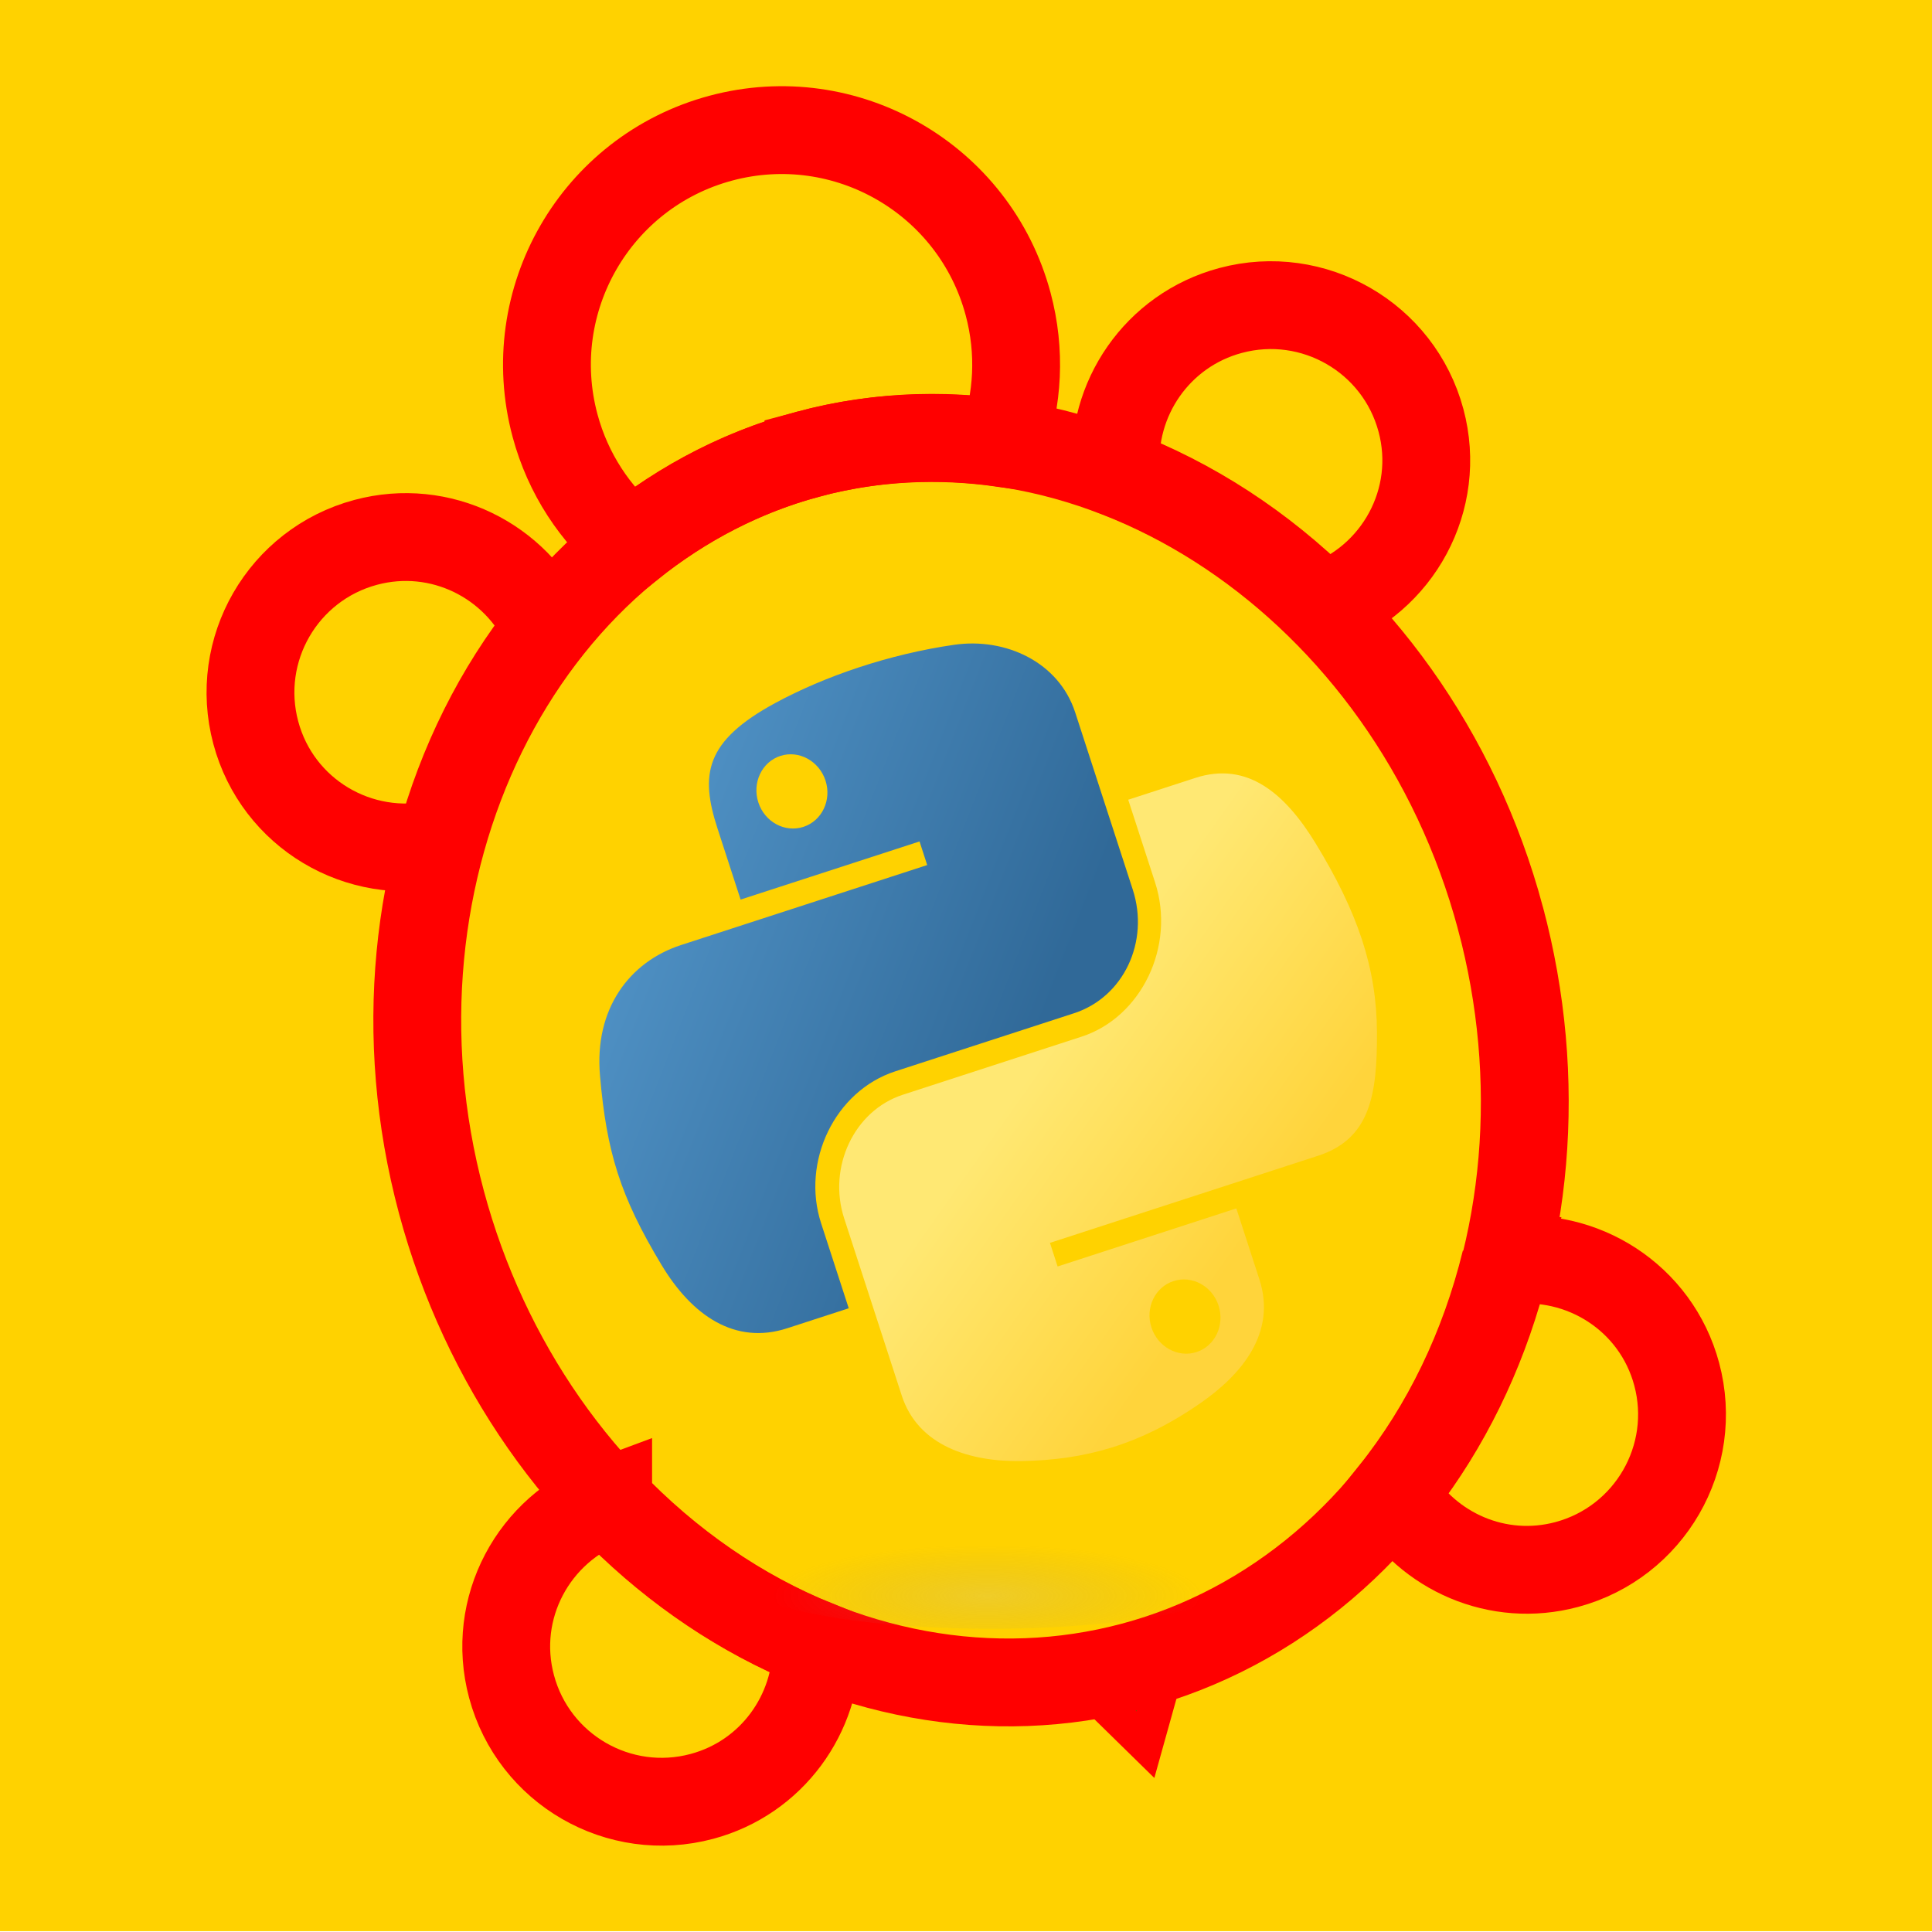 <?xml version="1.0" encoding="utf-8"?>
<svg version="1.1" width="55" height="55" viewBox="0 0 55 55" id="svg2" xmlns="http://www.w3.org/2000/svg">
  <rect x="-0.064" y="-0.359" width="55.204" height="55.336" style="fill: rgb(255, 210, 0);"/>
  <g transform="matrix(0.966,-0.259,0.259,0.966,-6.801,7.913)" id="g3661" style="fill:#00a000;fill-opacity:1">
    <path d="m 27.497,48.279 c -0.553,0 -1.099,-0.035 -1.637,-0.1 l 1.388,2.349 1.368,-2.313 c -0.371,0.03 -0.741,0.064 -1.119,0.064 z" id="path6" style="fill: rgb(0, 160, 0); fill-opacity: 1; stroke-opacity: 1; stroke: rgb(255, 0, 0);"/>
    <g id="g8" style="fill:#00a000;fill-opacity:1;stroke:#004000;stroke-width:2.5;stroke-miterlimit:4;stroke-opacity:1;stroke-dasharray:none">
      <path d="m 40.16,11.726 c -2.164,0 -3.958,1.555 -4.343,3.607 1.859,1.345 3.457,3.115 4.675,5.208 2.285,-0.172 4.094,-2.061 4.094,-4.39 0,-2.444 -1.982,-4.425 -4.426,-4.425 z" id="path10" style="fill: rgb(0, 160, 0); stroke-width: 2.5; stroke-miterlimit: 4; stroke-opacity: 1; stroke-dasharray: none; fill-opacity: 0; stroke: rgb(255, 0, 0);"/>
      <path d="m 40.713,39.887 c -1.224,2.232 -2.86,4.131 -4.797,5.556 0.521,1.864 2.213,3.239 4.244,3.239 2.443,0 4.426,-1.98 4.426,-4.424 0,-2.255 -1.693,-4.096 -3.873,-4.371 z" id="path12" style="fill: rgb(0, 160, 0); stroke-width: 2.5; stroke-miterlimit: 4; stroke-opacity: 1; stroke-dasharray: none; fill-opacity: 0; stroke: rgb(255, 0, 0);"/>
      <path d="m 14.273,39.871 c -2.253,0.206 -4.024,2.079 -4.024,4.387 0,2.443 1.98,4.424 4.424,4.424 2.064,0 3.784,-1.42 4.272,-3.332 -1.883,-1.416 -3.475,-3.289 -4.672,-5.479 z" id="path14" style="fill: rgb(0, 160, 0); stroke-width: 2.5; stroke-miterlimit: 4; stroke-opacity: 1; stroke-dasharray: none; fill-opacity: 0; stroke: rgb(255, 0, 0);"/>
      <path d="m 19.026,15.437 c -0.343,-2.103 -2.154,-3.711 -4.353,-3.711 -2.444,0 -4.424,1.981 -4.424,4.424 0,2.382 1.886,4.31 4.245,4.406 1.186,-2.043 2.732,-3.784 4.532,-5.119 z" id="path16" style="fill: rgb(0, 160, 0); stroke-width: 2.5; stroke-miterlimit: 4; stroke-opacity: 1; stroke-dasharray: none; fill-opacity: 0; stroke: rgb(255, 0, 0);"/>
    </g>
    <path d="m 27.497,12.563 c 1.908,0 3.728,0.411 5.418,1.128 0.741,-1.076 1.178,-2.377 1.178,-3.783 0,-3.687 -2.989,-6.677 -6.677,-6.677 -3.687,0 -6.676,2.99 -6.676,6.677 0,1.428 0.452,2.749 1.216,3.834 1.724,-0.749 3.587,-1.179 5.541,-1.179 z" id="path18" style="fill: rgb(0, 160, 0); stroke-width: 2.5; stroke-miterlimit: 4; stroke-opacity: 1; stroke-dasharray: none; fill-opacity: 0; stroke: rgb(255, 0, 0);"/>
    <g id="g20" style="fill:#00a000;fill-opacity:1;stroke:#004000;stroke-width:2.5;stroke-miterlimit:4;stroke-opacity:1;stroke-dasharray:none">
      <path d="m 43.102,30.421 c 0,4.734 -1.645,9.28 -4.571,12.627 -2.925,3.348 -6.897,5.231 -11.034,5.231 -4.137,0 -8.109,-1.883 -11.034,-5.231 -2.925,-3.348 -4.571,-7.893 -4.571,-12.627 0,-9.797 7.044,-17.858 15.605,-17.858 8.561,0 15.605,8.061 15.605,17.858 z" id="path22" style="fill: rgb(0, 160, 0); stroke-width: 2.5; stroke-miterlimit: 4; stroke-opacity: 1; stroke-dasharray: none; paint-order: fill; fill-opacity: 0; stroke: rgb(255, 0, 0);"/>
    </g>
  </g>
  <linearGradient id="a" gradientUnits="userSpaceOnUse" x1="-2031.312" y1="275.868" x2="-1922.296" y2="182.075" gradientTransform="matrix(0.112, 0, 0, -0.118, 244.004, 52.647)">
    <stop offset="0" stop-color="#5a9fd4"/>
    <stop offset="1" stop-color="#306998"/>
  </linearGradient>
  <path d="M 27.246 19.429 C 26.331 19.434 25.456 19.515 24.686 19.657 C 22.42 20.073 22.009 20.945 22.009 22.552 L 22.009 24.676 L 27.365 24.676 L 27.365 25.383 L 19.998 25.383 C 18.442 25.383 17.078 26.356 16.653 28.207 C 16.16 30.329 16.138 31.653 16.653 33.869 C 17.032 35.518 17.942 36.693 19.499 36.693 L 21.341 36.693 L 21.341 34.147 C 21.341 32.31 22.87 30.687 24.686 30.687 L 30.037 30.687 C 31.525 30.687 32.715 29.412 32.715 27.856 L 32.715 22.552 C 32.715 21.043 31.49 19.908 30.037 19.657 C 29.117 19.497 28.162 19.425 27.246 19.429 Z M 24.35 21.136 C 24.903 21.136 25.355 21.615 25.355 22.201 C 25.355 22.786 24.903 23.26 24.35 23.26 C 23.794 23.26 23.344 22.787 23.344 22.201 C 23.344 21.615 23.794 21.136 24.35 21.136 Z" fill="url(#a)" style="" transform="matrix(0.951, -0.309, 0.309, 0.951, -7.472, 8.943)"/>
  <linearGradient id="b" gradientUnits="userSpaceOnUse" x1="-1880.151" y1="125.305" x2="-1919.08" y2="180.384" gradientTransform="matrix(0.112, 0, 0, -0.118, 245.583, 50.575)">
    <stop offset="0" stop-color="#ffd43b"/>
    <stop offset="1" stop-color="#ffe873"/>
  </linearGradient>
  <path d="M 34.962 23.311 L 34.962 25.784 C 34.962 27.702 33.398 29.316 31.616 29.316 L 26.265 29.316 C 24.801 29.316 23.588 30.621 23.588 32.146 L 23.588 37.45 C 23.588 38.961 24.849 39.849 26.265 40.282 C 27.961 40.8 29.587 40.894 31.616 40.282 C 32.964 39.876 34.294 39.059 34.294 37.45 L 34.294 35.328 L 28.944 35.328 L 28.944 34.621 L 36.972 34.621 C 38.529 34.621 39.109 33.492 39.651 31.796 C 40.209 30.052 40.185 28.373 39.651 26.135 C 39.265 24.524 38.53 23.311 36.972 23.311 L 34.962 23.311 Z M 31.952 36.743 C 32.508 36.743 32.958 37.216 32.958 37.802 C 32.958 38.389 32.508 38.867 31.952 38.867 C 31.399 38.867 30.948 38.389 30.948 37.802 C 30.948 37.216 31.4 36.743 31.952 36.743 Z" fill="url(#b)" style="" transform="matrix(0.951, -0.309, 0.309, 0.951, -8.334, 11.401)"/>
  <path d="M463.554 26.909h1.562v-9.796h3.699v-1.168h-8.962v1.168h3.7v9.796m6.648 0h1.334v-8.947l2.896 8.946h1.485l3.019-8.916v8.917h1.456V15.946h-1.926l-3.299 9.393-2.812-9.393h-2.153v10.963" fill="#646464" transform="matrix(1, 0, 0, 1, -208.44, -43.684)"/>
  <radialGradient id="c" cx="-3393.238" cy="376.791" r="29.037" gradientTransform="matrix(0, -0.05, -0.211, 0, 107.61, -124.232)" gradientUnits="userSpaceOnUse">
    <stop offset="0" stop-color="#b8b8b8" stop-opacity=".498"/>
    <stop offset="1" stop-color="#7f7f7f" stop-opacity="0"/>
  </radialGradient>
  <path d="M 35.403 44.919 C 35.403 45.719 32.189 46.367 28.225 46.367 C 24.26 46.367 21.047 45.719 21.047 44.919 C 21.047 44.12 24.26 43.473 28.225 43.473 C 32.189 43.473 35.403 44.12 35.403 44.919 Z" opacity=".444" fill="url(#c)" style=""/>
</svg>
